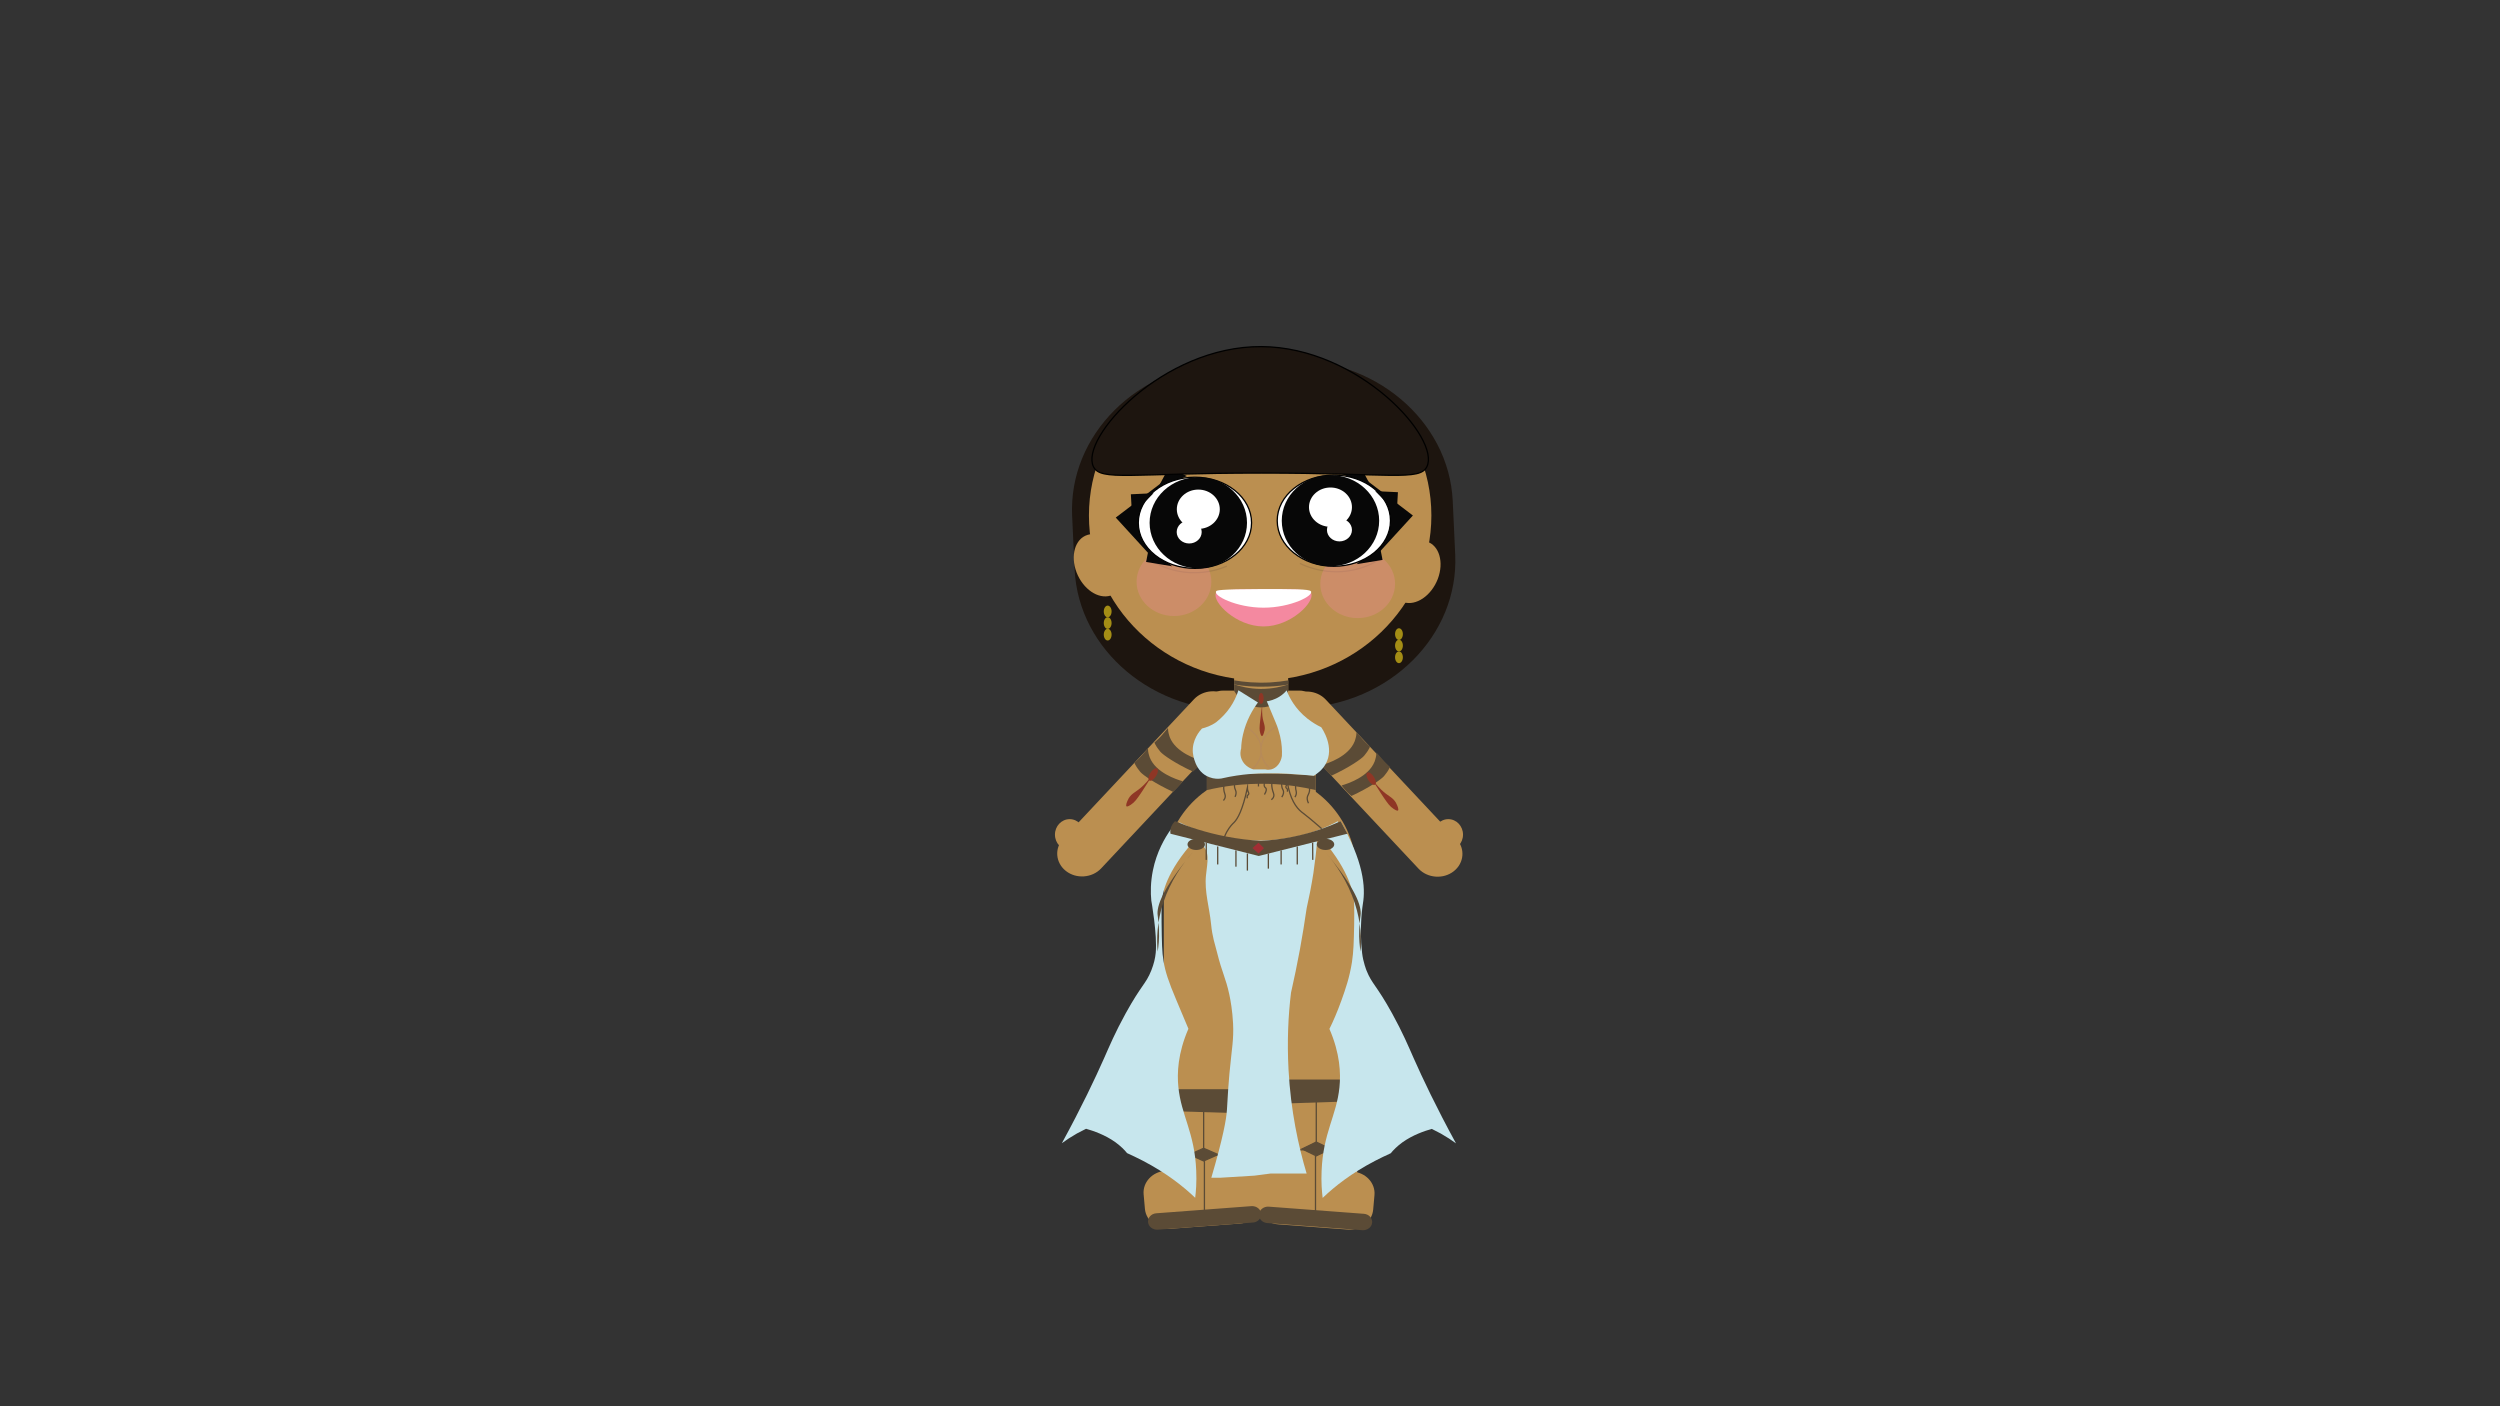 <?xml version="1.0" encoding="UTF-8"?>
<svg xmlns="http://www.w3.org/2000/svg" version="1.1" viewBox="0 0 1920 1080">
  <rect x="0" y="0" width="1920" height="1080" fill="#333333" stroke="none"/>
  <defs>
    <style>
      .cls-1 {
        fill: #c7e6ed;
      }

      .cls-1, .cls-2, .cls-3, .cls-4, .cls-5, .cls-6, .cls-7, .cls-8, .cls-9, .cls-10, .cls-11, .cls-12, .cls-13 {
        stroke-width: 0px;
      }

      .cls-2 {
        fill: #8f3625;
      }

      .cls-14, .cls-15, .cls-16, .cls-17, .cls-18, .cls-19, .cls-20 {
        stroke-miterlimit: 10;
      }

      .cls-14, .cls-16 {
        stroke: #5b4b36;
      }

      .cls-14, .cls-6, .cls-20 {
        fill: none;
      }

      .cls-15, .cls-18 {
        stroke: #000;
      }

      .cls-15, .cls-12 {
        fill: #fff;
      }

      .cls-3 {
        fill: #1c1c1c;
      }

      .cls-4 {
        opacity: .3;
      }

      .cls-4, .cls-13 {
        fill: #f489a0;
      }

      .cls-5 {
        fill: #a12e34;
      }

      .cls-16, .cls-8 {
        fill: #5b4b36;
      }

      .cls-17 {
        stroke: #b78a58;
      }

      .cls-17, .cls-9, .cls-19 {
        fill: #bb8f50;
      }

      .cls-7 {
        fill: #a48d15;
      }

      .cls-10 {
        fill: #070707;
      }

      .cls-18, .cls-11 {
        fill: #1d150f;
      }

      .cls-19 {
        stroke: #d1a162;
      }

      .cls-20 {
        stroke: #aa814b;
      }
    </style>
  </defs>
  <g id="Capa_1" data-name="Capa 1">
    <rect class="cls-19" x="966.9" y="670.5" width="74.9" height="245.1" rx="12" ry="12"/>
    <rect class="cls-9" x="893.8" y="670.5" width="74.9" height="245.1" rx="12" ry="12"/>
    <path class="cls-11" d="M999.2,543.7l-44.9,1.8c-68,2.7-126.1-46-129-108.2l-1.9-41c-2.9-62.2,50.3-115.3,118.4-117.9l44.9-1.8c68-2.7,126.1,46,129,108.2l1.9,41c2.9,62.2-50.3,115.3-118.4,117.9Z"/>
    <g>
      <ellipse class="cls-7" cx="850.7" cy="469.6" rx="3" ry="4.5"/>
      <ellipse class="cls-7" cx="850.7" cy="478.5" rx="3" ry="4.5"/>
      <ellipse class="cls-7" cx="850.7" cy="487.4" rx="3" ry="4.5"/>
    </g>
    <rect class="cls-9" x="926.9" y="530.4" width="83.6" height="124.2" rx="12" ry="12"/>
    <ellipse class="cls-9" cx="967.8" cy="670.5" rx="74" ry="76.4"/>
    <ellipse class="cls-9" cx="967.8" cy="395.9" rx="131.5" ry="126.6"/>
    <rect class="cls-9" x="947.8" y="504.9" width="41.5" height="62.1" rx="11.9" ry="11.9"/>
    <path class="cls-9" d="M952.2,939.7l-53.2,4c-10,.7-18.9-6.1-19.7-15.3l-1-11.2c-.8-9.2,6.7-17.3,16.7-18l53.2-4c10-.7,18.9,6.1,19.7,15.3l1,11.2c.8,9.2-6.7,17.3-16.7,18Z"/>
    <path class="cls-9" d="M981.7,940.3l53.2,4c10,.7,18.9-6.1,19.7-15.3l1-11.2c.8-9.2-6.7-17.3-16.7-18l-53.2-4c-10-.7-18.9,6.1-19.7,15.3l-1,11.2c-.8,9.2,6.7,17.3,16.7,18Z"/>
    <path class="cls-9" d="M861.4,428.6c4.9,12.9,1.2,25.8-8.4,28.8s-21.2-4.9-26.2-17.8c-4.9-12.9-1.2-25.8,8.4-28.8,9.5-3,21.2,4.9,26.2,17.8Z"/>
    <path class="cls-9" d="M1069.6,433.7c-4.9,12.9-1.2,25.8,8.4,28.8,9.5,3,21.2-4.9,26.2-17.8,4.9-12.9,1.2-25.8-8.4-28.8-9.5-3-21.2,4.9-26.2,17.8Z"/>
    <line class="cls-6" x1="1000" y1="441.3" x2="1000" y2="439.7"/>
    <line class="cls-6" x1="1059.2" y1="439.7" x2="1059.2" y2="438.1"/>
    <path class="cls-20" d="M998.3,432.7c4.8,2.3,16.5,7.3,32.1,6.3,13.1-.9,22.6-5.5,27.2-8.2"/>
    <path class="cls-20" d="M883.1,429.9c4.4,2.9,15.4,9.1,31,9.9,13.1.6,23.2-2.9,28.1-5"/>
    <path class="cls-3" d="M1067.8,364.6c-4.6-2.2-13-5.5-24.2-6.1-11-.6-19.7,1.8-24.4,3.4-1,0-1.7-.8-1.6-1.7,0-.9.9-1.5,1.8-1.5,4.8-1.7,13.4-4,24.2-3.4,11.3.6,19.9,3.9,24.4,6.1,1,0,1.7.8,1.6,1.7,0,.9-.9,1.5-1.8,1.5Z"/>
    <path class="cls-13" d="M1007,455.6c2.9,6.6-15.4,25.5-36.6,25.5-21.2,0-39.5-18.9-36.6-25.5.6-1.2,2.3-3.1,34.8-3.2,24.6,0,36.9,0,38.3,3.2Z"/>
    <path class="cls-3" d="M879.4,361c4.6-2.2,13-5.5,24.2-6.1,11-.6,19.7,1.8,24.4,3.4,1,0,1.7-.8,1.6-1.7,0-.9-.9-1.5-1.8-1.5-4.8-1.7-13.4-4-24.2-3.4-11.3.6-19.9,3.9-24.4,6.1-1,0-1.7.8-1.6,1.7,0,.9.9,1.5,1.8,1.5Z"/>
    <path class="cls-12" d="M1006.7,454c2.9,3.3-15.3,12.7-36.3,12.7-21,0-39.2-9.4-36.3-12.7.5-.6,2.3-1.5,34.5-1.6,24.4,0,36.6,0,38,1.6Z"/>
    <ellipse class="cls-4" cx="1042.7" cy="448.4" rx="28.7" ry="26.3"/>
    <g>
      <path class="cls-10" d="M1041.8,433.3c2.6-2.4,5.2-4.7,7.8-7.1,3.4-2.1,6.8-4.2,10.2-6.3l2,10.1-20,3.3Z"/>
      <path class="cls-10" d="M1051.4,370.5c-3.6-.7-7.3-1.5-10.9-2.2-3.4-1.4-6.7-2.9-10.1-4.3l14.1-6.3,6.9,12.9Z"/>
      <path class="cls-10" d="M1053.1,431.1c-2.6-11.9-5.2-23.9-7.9-35.8-2.3-11.7-4.6-23.4-7-35.1l46.9,35.7-32.1,35.1Z"/>
      <ellipse class="cls-15" cx="1024.4" cy="399.9" rx="43.5" ry="35"/>
      <ellipse class="cls-10" cx="1021.8" cy="399.9" rx="37.4" ry="35"/>
      <path class="cls-10" d="M1072.8,390.7c-3.1-2-6.2-4.1-9.3-6.1-2.4-2.5-4.9-5-7.3-7.4l17.4.8-.7,12.7Z"/>
      <ellipse class="cls-12" cx="1021.8" cy="389.5" rx="16.5" ry="15.1"/>
      <ellipse class="cls-12" cx="1028.7" cy="407" rx="9.6" ry="8.8"/>
    </g>
    <ellipse class="cls-4" cx="901.6" cy="446.8" rx="28.7" ry="26.3"/>
    <g>
      <path class="cls-10" d="M900.2,434.9c-2.6-2.4-5.2-4.7-7.8-7.1-3.4-2.1-6.8-4.2-10.2-6.3l-2,10.1,20,3.3Z"/>
      <path class="cls-10" d="M890.6,372.1c3.6-.7,7.3-1.5,10.9-2.2,3.4-1.4,6.7-2.9,10.1-4.3l-14.1-6.3-6.9,12.9Z"/>
      <path class="cls-10" d="M888.9,432.7c2.6-11.9,5.2-23.9,7.9-35.8,2.3-11.7,4.6-23.4,7-35.1l-46.9,35.7,32.1,35.1Z"/>
      <ellipse class="cls-15" cx="917.7" cy="401.5" rx="43.5" ry="35"/>
      <ellipse class="cls-10" cx="920.3" cy="401.5" rx="37.4" ry="35"/>
      <path class="cls-10" d="M869.3,392.3c3.1-2,6.2-4.1,9.3-6.1,2.4-2.5,4.9-5,7.3-7.4l-17.4.8.7,12.7Z"/>
      <ellipse class="cls-12" cx="920.3" cy="391.1" rx="16.5" ry="15.1"/>
      <ellipse class="cls-12" cx="913.3" cy="408.6" rx="9.6" ry="8.8"/>
    </g>
    <path class="cls-18" d="M1095.8,358.5c-5.6,11-28,4.8-127.1,4.8-100.5,0-123.3,6.3-128.9-4.8-10.9-21.7,53.1-92.7,128.9-92.3,75.1.4,138,70.7,127.1,92.3Z"/>
    <ellipse class="cls-17" cx="943" cy="576.2" rx="25.7" ry="21.1"/>
    <ellipse class="cls-17" cx="994.1" cy="575.8" rx="25.7" ry="21.1"/>
    <g>
      <g>
        <path class="cls-8" d="M947.8,522.5v3.2c7.2,1.2,16,2,26.1,1.6,5.8-.2,11-.8,15.7-1.6v-3.2c-4.2.7-8.9,1.3-13.9,1.6-10.8.6-20.3-.3-27.9-1.6Z"/>
        <path class="cls-8" d="M947.8,530.4v-4.8c4.5,1.5,11.5,3.4,20.4,3.5,9.4,0,16.8-1.9,21.3-3.5v4.8c-.9,1.8-2.7,5-6.4,7.8-.9.7-6.7,5-14.5,5.1-8.5,0-16.6-5.1-20.9-12.9Z"/>
      </g>
      <ellipse class="cls-2" cx="968.6" cy="536.4" rx="1.9" ry="4.2"/>
      <path class="cls-2" d="M971.1,561.1c-.3,1.7-1.1,4.2-1.9,4.2-.1,0-.7,0-1.3-2.1-.8-2.6-.6-4.8-.2-8.9,0,0,.3-3.1,1.1-9.1.2-1.7.4-2.8.5-2.8.2,0-.2,3.3.2,7.4.7,5.7,2.4,7.1,1.7,11.3Z"/>
    </g>
    <g>
      <path class="cls-8" d="M926.9,595.7c14.4-1.1,30.1-1.8,47-1.6,12.9.1,25.1.7,36.6,1.6v11.1c-9.8-2.3-22.1-4.4-36.6-4.8-19.2-.5-35.3,2-47,4.8v-11.1Z"/>
      <path class="cls-14" d="M948.4,601.2c-.3,1.1-.5,2.5-.1,4.1.3,1.1.7,1.5.9,2.5.2,1,.2,2.4-.7,4.2"/>
      <path class="cls-14" d="M958,613.1c-.2-.5-.3-1.3,0-2,.3-.7.8-.6,1-1.2.3-.7-.3-1.3-.7-2.7-.2-.8-.3-1.5-.3-2.1-3.7,17.2-7.5,23.8-10.3,26.6-.7.6-3.3,3.1-5.5,7.1-1.4,2.6-2.2,4.9-2.6,6.3"/>
      <line class="cls-14" x1="966.5" y1="599.9" x2="966.5" y2="604"/>
      <path class="cls-14" d="M971.1,601.4c-.2.7-.4,1.7,0,2.6.3.7.8.9,1.1,1.3.5.7.6,2.1-1.1,4.9"/>
      <path class="cls-14" d="M939.9,603.5c-.2,1.9,0,3.3.2,4.3.4,1.8,1,2.6.9,4-.1,1.3-.8,2.3-1.4,3"/>
      <path class="cls-14" d="M976.8,601.5c-.2,1.6,0,2.9.2,4,.5,3,1.8,4.3,1.2,6.2-.3,1.2-1.2,2-1.8,2.5"/>
      <path class="cls-14" d="M984.3,601.9c0,.6,0,1.5.2,2.6.3,1.3.8,1.9,1.1,2.7.3,1,.4,2.6-1.2,5"/>
      <path class="cls-14" d="M995.2,602.8c-.2.7-.3,1.9-.1,3.2.2,1.2.5,1.7.5,2.7,0,.8-.1,2-1.1,3.5"/>
      <path class="cls-14" d="M1005.7,604.8c.1,1,.2,2.5-.4,4.2-.4,1.2-.8,1.6-1.1,2.5-.4,1.1-.5,2.9.7,5.4"/>
      <path class="cls-14" d="M988.6,608c.2-.5.3-1.3,0-2-.3-.6-.8-.6-1-1.2-.3-.7.3-1.2.7-2.6.2-.8.3-1.5.3-2,2.1,13.6,6.9,20.1,11,23.4,1.2,1,3.5,2.6,7.4,5.9,4.5,3.7,8,6.9,10.3,9"/>
    </g>
    <g>
      <ellipse class="cls-7" cx="1074.4" cy="487" rx="3" ry="4.5"/>
      <ellipse class="cls-7" cx="1074.4" cy="495.8" rx="3" ry="4.5"/>
      <ellipse class="cls-7" cx="1074.4" cy="504.8" rx="3" ry="4.5"/>
    </g>
    <polygon class="cls-8" points="1041.4 829.1 970.4 829.1 970.4 848 1041.8 845.7 1041.4 829.1"/>
    <g>
      <line class="cls-14" x1="1010.9" y1="845.2" x2="1010.9" y2="884.4"/>
      <polygon class="cls-16" points="1000 882.4 1010.9 887.7 1021.8 882.4 1010.9 877.1 1000 882.4"/>
      <path class="cls-14" d="M966.9,884c25.2-.7,50.3-1.4,75.5-2.2"/>
      <line class="cls-14" x1="1010.3" y1="887.8" x2="1010.3" y2="933.1"/>
    </g>
    <path class="cls-8" d="M974.3,926.7l73.2,5.5c3.8.3,6.6,3.3,6.3,6.8h0c-.3,3.4-3.6,6-7.4,5.8l-73.2-5.5c-3.8-.3-6.6-3.3-6.3-6.8h0c.3-3.4,3.6-6,7.4-5.8Z"/>
    <polygon class="cls-8" points="894 836.5 966.9 836.5 966.9 855.4 893.5 853.2 894 836.5"/>
    <g>
      <line class="cls-14" x1="924.4" y1="852.7" x2="924.4" y2="888.5"/>
      <polygon class="cls-16" points="935.4 886.7 924.4 891.6 913.5 886.7 924.4 881.9 935.4 886.7"/>
      <path class="cls-14" d="M968.4,888.2c-25.2-.7-50.3-1.3-75.5-2"/>
      <line class="cls-14" x1="925" y1="891.7" x2="925" y2="933.1"/>
    </g>
    <g>
      <path class="cls-1" d="M906,631.6c5.5,2.9,29.8,15.1,65.2,13.9,30.2-1.1,50.1-11.4,56.2-14.8,1.6,3.5,3.2,6.9,4.8,10.4-6.9,1.3-13.8,2.6-20.6,3.9-.6,8-1.6,16.6-2.9,25.5-1.5,9.6-3.3,18.7-5.2,27.1-1.5,10.3-3.2,20.9-5.2,31.8-2.1,11.4-4.4,22.4-6.8,33-2.1,17.2-3.1,37.1-1.9,59.3,1.7,31.3,7.5,58.2,13.9,79.6h-27.9c-4.1.5-8.1,1.1-12.2,1.6-8.7.5-17.4,1.1-26.1,1.6h-7c9-30.7,11.6-45.1,12-52.3,0-.9.4-7.4,1-16.4.3-3.4.6-7.1.9-11.2,1.9-20.2,3.4-26,2.8-38.7-.5-9.6-1.9-17.6-2.9-22.2-2.8-13-5.3-15.8-9.5-32.6-1.5-6.1-3.5-11.2-4.5-21.5-1.2-12.4-5.2-24.8-3.9-37.3,1-10.1,3.8-19.6-5-24.7-6.9-4-17-3.1-19.4-7.3-1.6-2.9,1.4-6.3,4.2-8.6Z"/>
      <path class="cls-1" d="M899,637.1c6.3,2.6,12.5,5.2,18.8,7.8-22.2,24.6-25.4,41.3-25.7,49.5-.1,2.8,0,9.7,0,14.3.2,15.1.3,22.6,1.5,29.5,1.3,7.9,3.7,15.4,9.8,29.8,3.1,7.4,6.2,14.7,9.3,22.1-8.2,18.9-8.8,34.2-7.7,44.8,2.2,21.9,12.5,34.8,13.7,64.2.4,8.8-.2,16-.8,20.8-9.4-9-22.3-19.1-40.1-28.4-4.1-2.1-8.2-4.1-12.2-5.9-2-2.5-4.9-5.4-9-8.4-8-5.7-16.9-8.7-22.5-10.3-2.3,1.1-4.6,2.3-7,3.6-4.5,2.6-8.4,5.1-11.6,7.5,15.4-28.2,25.7-50.1,32.4-65.2,4.3-9.7,8.5-19.8,16.6-34.5,12.2-22.1,15.5-22.5,19.7-33,2-5.1,3-9.4,3.4-13.5,1.3-14-3.4-40.2-3.4-40.2-.6-6.1-.6-14,1.2-23,2.9-14.5,9.3-25.3,13.9-31.8Z"/>
      <path class="cls-1" d="M1029.6,630.7c-4.6,4.7-9.1,9.4-13.7,14.2,20.8,24.5,23.8,41.4,24.1,49.5.1,3.2.1,10.4,0,15.9-.3,13.2-.4,20-1.7,28.7-1.9,11.9-5,20.7-8,29.1-3.3,9.2-6.6,16.7-9.3,22.1,8.2,18.9,8.8,34.2,7.7,44.8-2.2,21.9-12.5,34.8-13.7,64.2-.4,8.8.2,16,.8,20.8,9.4-9,22.3-19.1,40.1-28.4,4.1-2.1,8.2-4.1,12.2-5.9,2-2.5,4.9-5.4,9-8.4,8-5.7,16.9-8.7,22.5-10.3,2.3,1.1,4.6,2.3,7,3.6,4.5,2.6,8.4,5.1,11.6,7.5-15.4-28.2-25.7-50.1-32.4-65.2-4.3-9.7-8.5-19.8-16.6-34.5-12.2-22.1-15.5-22.5-19.7-33,0,0-2.6-6.4-3.4-13.5-2.4-20.1.6-37.8.6-37.8,2.2-12.8.4-32.7-17.4-63.7Z"/>
      <g>
        <ellipse class="cls-8" cx="918.7" cy="648.5" rx="6.7" ry="4.3"/>
        <g>
          <path class="cls-8" d="M889.1,730.9c.6-3.8,1.3-9.7,1-16.9-.2-5.8-.9-10.1-1-10.9-1-7,3.5-20.5,26.9-48.6-7.7,8.9-17,21.9-22.5,38.5-5,15.1-5.3,28.3-4.4,37.9Z"/>
          <path class="cls-8" d="M1044.9,730.9c-.6-3.8-1.3-9.7-1-16.9.2-5.8.9-10.1,1-10.9,1-7-3.5-20.5-26.9-48.6,7.8,9.1,17,22.4,22.5,39.2,4.8,14.8,5.2,27.6,4.4,37.2Z"/>
          <path class="cls-8" d="M902.5,630.7c10.4,4.3,23.4,8.7,38.9,11.7,9.8,1.9,18.9,2.9,26.9,3.4,7.2-.4,15.4-1.3,24.3-3.1,15.1-3,27.5-7.7,37-12,1.2,2.1,2.3,4.2,3.5,6.4.6,1.1,1.2,2.1,1.7,3.2-22.7,5.7-45.4,11.4-68.1,17.1-22.6-5.7-45.2-11.4-67.8-17.1-.1-.9-.2-2,0-3.2.5-3.3,2.5-5.4,3.5-6.4Z"/>
          <polygon class="cls-5" points="966.5 647.2 961.9 651.3 966.5 655.5 970.7 651.4 966.5 647.2"/>
          <line class="cls-14" x1="1008.1" y1="647.2" x2="1008.2" y2="660.4"/>
          <line class="cls-14" x1="996.3" y1="650.1" x2="996.3" y2="663.9"/>
          <line class="cls-14" x1="983.9" y1="653.1" x2="983.9" y2="663.9"/>
          <line class="cls-14" x1="974.1" y1="655.5" x2="974.1" y2="667.1"/>
          <line class="cls-14" x1="958" y1="655.5" x2="958" y2="668.6"/>
          <line class="cls-14" x1="949.2" y1="653.1" x2="949.2" y2="665.6"/>
          <line class="cls-14" x1="935.2" y1="650.1" x2="935.2" y2="663.9"/>
          <line class="cls-14" x1="926.4" y1="647.2" x2="926.4" y2="660.4"/>
          <ellipse class="cls-8" cx="1018" cy="648.5" rx="6.7" ry="4.3"/>
        </g>
      </g>
    </g>
    <path class="cls-8" d="M961.2,926.3l-73.2,5.5c-3.8.3-6.6,3.3-6.3,6.8h0c.3,3.4,3.6,6,7.4,5.8l73.2-5.5c3.8-.3,6.6-3.3,6.3-6.8h0c-.3-3.4-3.6-6-7.4-5.8Z"/>
  </g>
  <g id="Capa_2" data-name="Capa 2">
    <g>
      <path class="cls-9" d="M818.6,668.9h0c-8-6.3-8.9-17.4-2.1-24.7l100.5-107.2c6.9-7.3,19-8.2,27-1.9h0c8,6.3,8.9,17.4,2.1,24.7l-100.5,107.2c-6.9,7.3-19,8.2-27,1.9Z"/>
      <ellipse class="cls-9" cx="821.5" cy="641" rx="11.3" ry="11.9"/>
      <path class="cls-8" d="M923.8,584.5c-1.1,1.5-2.5,3.2-4.1,4.9-1.2,1.2-2.4,2.3-3.5,3.2-13.8-6.4-22.9-12.8-25-15.2-1.6-1.9-2.9-3.9-2.9-3.9-.8-1.2-1.3-2.3-1.7-3.2,0,0,1.7-1.6,1.7-1.6,1-.9,1.7-1.6,1.7-1.6.9-.8,2.8-2.9,7-8,0,1.3.2,3.3.9,5.5,0,0,.2.8.5,1.6,4.6,11.7,20.4,16.9,25.3,18.3Z"/>
      <path class="cls-2" d="M866.6,613.6c-1.1,2-2.3,5.1-1.4,5.7.1.1.8.4,3.2-1.2,3.1-2,4.7-4.4,7.8-8.9,0,0,2.3-3.4,6.5-10.1,1.2-1.9,2-3.1,1.8-3.2-.2-.1-2.5,3.6-6.5,7.4-5.5,5.3-8.7,5.5-11.4,10.2Z"/>
      <path class="cls-8" d="M908.4,600c-1.1,1.5-2.5,3.2-4.1,4.9-1.2,1.2-2.4,2.3-3.5,3.2-13.8-6.4-22.9-12.8-25-15.2-1.6-1.9-2.9-3.9-2.9-3.9-.8-1.2-1.3-2.3-1.7-3.2,0,0,1.7-1.6,1.7-1.6,1-.9,1.7-1.6,1.7-1.6.9-.8,2.8-2.9,7-8,0,1.3.2,3.3.9,5.5,0,0,.2.8.5,1.6,4.6,11.7,20.4,16.9,25.3,18.3Z"/>
      <ellipse class="cls-2" cx="885.7" cy="594.8" rx="5.5" ry="2.5" transform="translate(-94.1 1017.1) rotate(-57.2)"/>
    </g>
  </g>
  <g id="Capa_3" data-name="Capa 3">
    <g>
      <path class="cls-9" d="M1116.5,669.1h0c8-6.3,8.9-17.4,2.1-24.7l-100.5-107.2c-6.9-7.3-19-8.2-27-1.9h0c-8,6.3-8.9,17.4-2.1,24.7l100.5,107.2c6.9,7.3,19,8.2,27,1.9Z"/>
      <ellipse class="cls-9" cx="1112.3" cy="641" rx="11.3" ry="11.9"/>
      <path class="cls-8" d="M1015,587.6c1.1,1.5,2.5,3.2,4.1,4.9,1.2,1.2,2.4,2.3,3.5,3.2,13.8-6.4,22.9-12.8,25-15.2,1.6-1.9,2.9-3.9,2.9-3.9.8-1.2,1.3-2.3,1.7-3.2,0,0-1.7-1.6-1.7-1.6-1-.9-1.7-1.6-1.7-1.6-.9-.8-2.8-2.9-7-8,0,1.3-.2,3.3-.9,5.5,0,0-.2.8-.5,1.6-4.6,11.7-20.4,16.9-25.3,18.3Z"/>
      <path class="cls-2" d="M1072.2,616.8c1.1,2,2.3,5.1,1.4,5.7-.1.1-.8.4-3.2-1.2-3.1-2-4.7-4.4-7.8-8.9,0,0-2.3-3.4-6.5-10.1-1.2-1.9-2-3.1-1.8-3.2.2-.1,2.5,3.6,6.5,7.4,5.5,5.3,8.7,5.5,11.4,10.2Z"/>
      <path class="cls-8" d="M1030.3,603.2c1.1,1.5,2.5,3.2,4.1,4.9,1.2,1.2,2.4,2.3,3.5,3.2,13.8-6.4,22.9-12.8,25-15.2,1.6-1.9,2.9-3.9,2.9-3.9.8-1.2,1.3-2.3,1.7-3.2,0,0-1.7-1.6-1.7-1.6-1-.9-1.7-1.6-1.7-1.6-.9-.8-2.8-2.9-7-8,0,1.3-.2,3.3-.9,5.5,0,0-.2.8-.5,1.6-4.6,11.7-20.4,16.9-25.3,18.3Z"/>
      <ellipse class="cls-2" cx="1053.1" cy="598" rx="2.5" ry="5.5" transform="translate(-156.1 665.8) rotate(-32.8)"/>
    </g>
  </g>
  <g id="Capa_4" data-name="Capa 4">
    <path class="cls-1" d="M951.2,530.2l14.9,9.3c-4,5.4-9,13.7-11.5,24.7-.9,3.9-1.3,7.4-1.4,10.7-.4,1.2-1.2,4.6.4,8.3,2.3,5.6,8,7.4,8.9,7.7h9.2c2.1.5,3.6.2,4.6,0,4.2-1.1,7.4-5.1,8.2-10.3.2-4.1,0-9.4-1.4-15.3-.9-3.8-2-7.2-3.2-10-2.3-5.6-4.7-11.1-7-16.7,2.2-.3,6-1.2,9.9-3.7,2.5-1.6,4.2-3.3,5.3-4.7,2,5.2,6.4,14.1,16,21.7,3.7,2.9,7.4,5.1,10.6,6.6.5.8,10.9,15.5,3.2,28.6-2.5,4.3-6.2,7.1-9,8.7-2.6-.3-6.3-.6-10.6-.9-3.4-.3-6.3-.5-9.9-.7-3.6-.2-9.1-.4-15.9-.3-2.9,0-7.5.1-13.3.6-5.4.5-12.7,1.4-21.3,3.4-2.2.3-5.5.4-9.1-1-11.3-4.1-12.6-18-12.7-18.9-.8-9.7,5.3-16.7,7-18.5,2.8-.7,6.9-2,11-4.9,0,0,1.4-1.1,2.8-2.4,8.8-7.9,12.6-16.9,14.2-22.1Z"/>
  </g>
</svg>